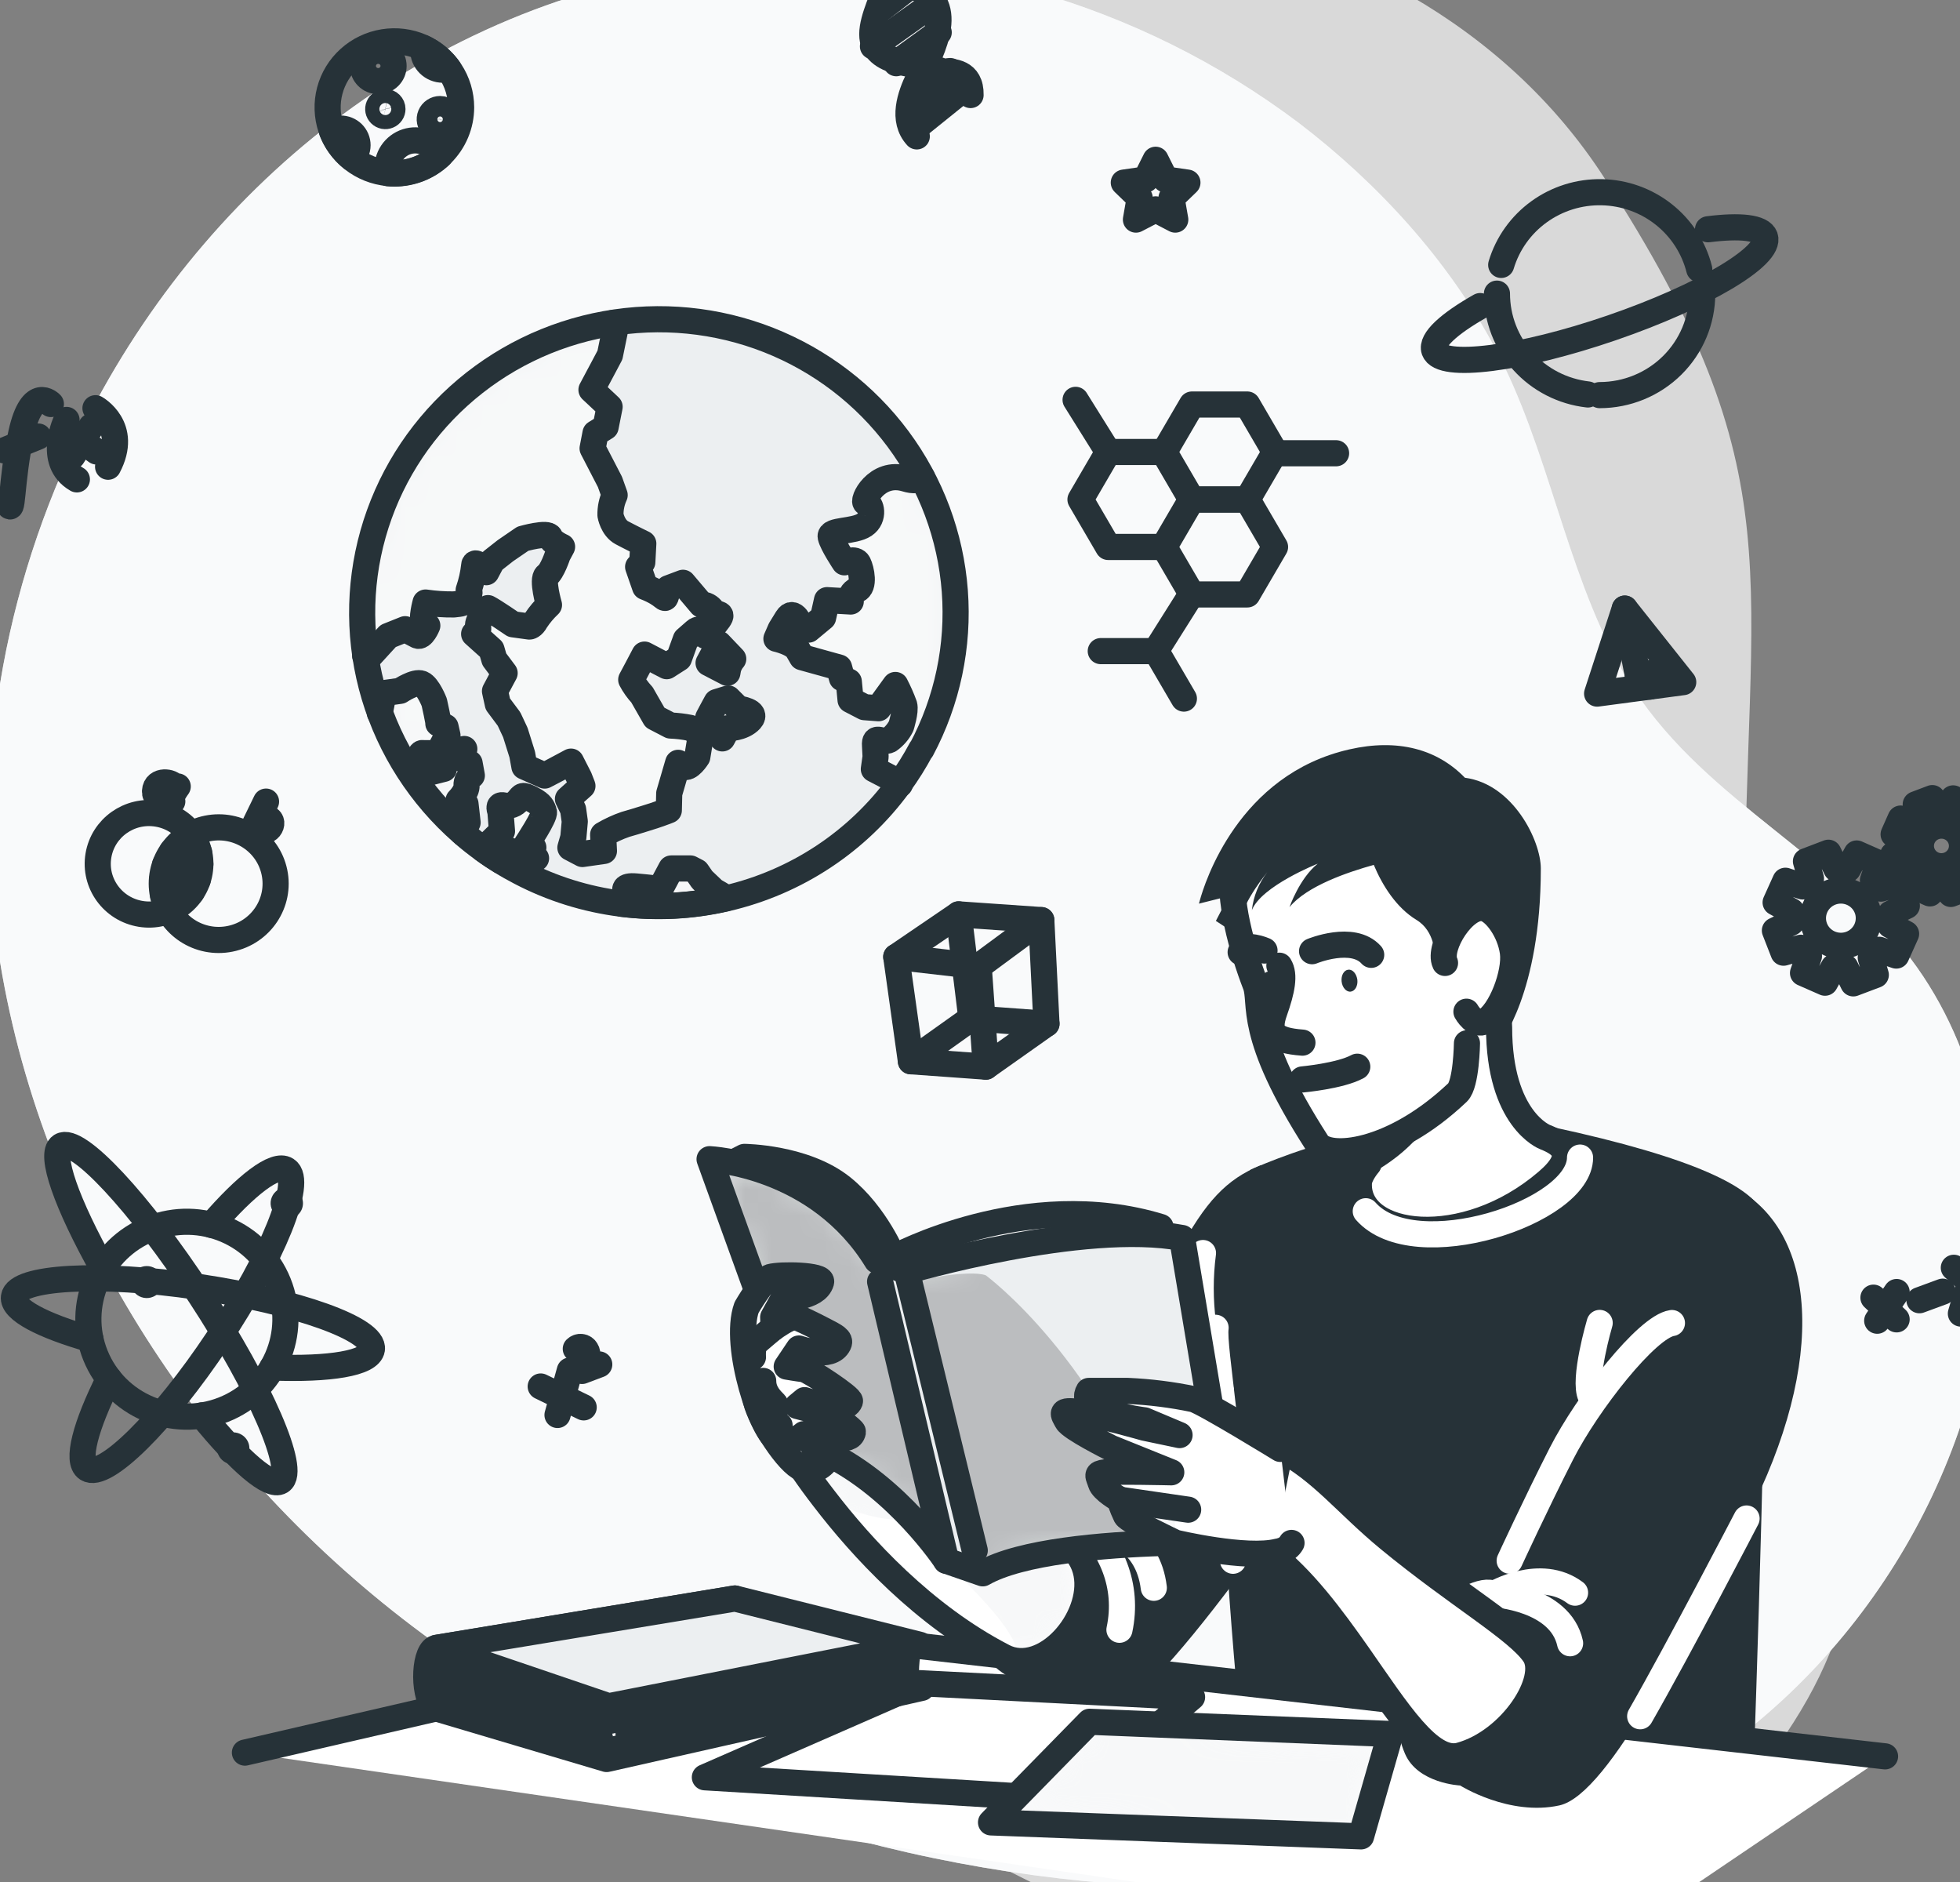 <svg width="75" height="72" viewBox="0 0 75 72" fill="none" xmlns="http://www.w3.org/2000/svg">
<rect x="0" y="0" width="75" height="72" fill="#808080" stroke="none"/>
<g clip-path="url(#clip0_2_2090)">
<path opacity="0.7" d="M4.227 20.742C4.227 20.742 -0.791 33.558 6.261 46.463C13.314 59.368 27.84 66.186 39.466 72.015C51.092 77.844 63.165 75.005 68.901 65.457C74.638 55.91 66.77 49.094 66.759 35.479C66.749 21.863 68.82 18.259 61.359 6.757C53.898 -4.746 35.609 -7.293 21.777 1.239C7.946 9.77 4.227 20.742 4.227 20.742Z" fill="white"/>
<path d="M3.464 15.771C8.272 6.543 17.2 -0.438 28.315 -1.421C35.96 -2.08 43.579 0.1 49.686 4.694C52.721 7.008 55.418 9.953 57.209 13.316C59.264 17.178 59.864 21.632 61.979 25.477C64.608 30.256 69.548 32.228 72.865 36.358C75.596 39.76 76.533 44.318 76.22 48.651C75.648 56.559 70.962 64.067 64.07 68.12C58.244 71.547 51.22 72.492 44.45 72.18C34.01 71.702 23.617 68.296 15.395 61.919C7.172 55.541 1.263 46.112 -0.138 35.872C-1.09 28.914 0.294 21.853 3.464 15.771Z" fill="#ECEFF1"/>
<path opacity="0.7" d="M3.464 15.771C8.272 6.543 17.2 -0.438 28.315 -1.421C35.96 -2.08 43.579 0.1 49.686 4.694C52.721 7.008 55.418 9.953 57.209 13.316C59.264 17.178 59.864 21.632 61.979 25.477C64.608 30.256 69.548 32.228 72.865 36.358C75.596 39.76 76.533 44.318 76.22 48.651C75.648 56.559 70.962 64.067 64.07 68.12C58.244 71.547 51.22 72.492 44.45 72.18C34.01 71.702 23.617 68.296 15.395 61.919C7.172 55.541 1.263 46.112 -0.138 35.872C-1.09 28.914 0.294 21.853 3.464 15.771Z" fill="white"/>
<path d="M0.293 19.143C0.505 19.976 0.401 18.443 0.816 16.571C1.232 14.698 1.947 15.457 1.947 15.457" stroke="#263238" stroke-linecap="round" stroke-linejoin="round"/>
<path d="M0.163 17.23L1.468 16.701" stroke="#263238" stroke-linecap="round" stroke-linejoin="round"/>
<path d="M2.546 16.065C2.546 16.065 1.767 17.667 2.942 18.34" stroke="#263238" stroke-linecap="round" stroke-linejoin="round"/>
<path d="M3.653 15.617C3.653 15.617 4.942 16.329 4.136 17.856" stroke="#263238" stroke-linecap="round" stroke-linejoin="round"/>
<path d="M2.771 16.606L3.695 17.272" stroke="#263238" stroke-linecap="round" stroke-linejoin="round"/>
<path d="M3.495 16.314L2.773 17.451" stroke="#263238" stroke-linecap="round" stroke-linejoin="round"/>
<path d="M7.641 33.361C7.817 32.303 7.092 31.304 6.022 31.13C4.951 30.956 3.941 31.674 3.766 32.732C3.59 33.79 4.315 34.789 5.386 34.963C6.456 35.136 7.466 34.419 7.641 33.361Z" stroke="#263238" stroke-linecap="round" stroke-linejoin="round"/>
<path d="M8.806 35.916C9.985 35.677 10.744 34.538 10.502 33.373C10.261 32.208 9.11 31.457 7.931 31.696C6.753 31.935 5.993 33.073 6.235 34.239C6.477 35.404 7.628 36.155 8.806 35.916Z" stroke="#263238" stroke-linecap="round" stroke-linejoin="round"/>
<path d="M7.493 32.244L6.589 32.563" stroke="#263238" stroke-linecap="round" stroke-linejoin="round"/>
<path d="M7.619 32.612L6.319 33.077" stroke="#263238" stroke-linecap="round" stroke-linejoin="round"/>
<path d="M7.667 33.058L6.216 33.609" stroke="#263238" stroke-linecap="round" stroke-linejoin="round"/>
<path d="M7.565 33.665L6.242 34.263" stroke="#263238" stroke-linecap="round" stroke-linejoin="round"/>
<path d="M7.331 34.131L6.326 34.544" stroke="#263238" stroke-linecap="round" stroke-linejoin="round"/>
<path d="M6.652 30.087C6.596 29.909 5.959 29.798 5.932 30.265C5.905 30.731 6.603 30.343 6.801 30.087C6.801 30.087 6.441 30.566 6.593 30.66" stroke="#263238" stroke-linecap="round" stroke-linejoin="round"/>
<path d="M10.18 30.667L9.615 31.829C9.615 31.829 9.897 31.247 10.2 31.295C10.572 31.361 10.324 31.965 9.874 31.742" stroke="#263238" stroke-linecap="round" stroke-linejoin="round"/>
<path d="M71.688 49.645L72.575 50.475" stroke="#263238" stroke-linecap="round" stroke-linejoin="round"/>
<path d="M72.575 49.429L71.832 50.527" stroke="#263238" stroke-linecap="round" stroke-linejoin="round"/>
<path d="M73.448 49.743L74.337 49.416" stroke="#263238" stroke-linecap="round" stroke-linejoin="round"/>
<path d="M74.764 48.501L75.304 48.973" stroke="#263238" stroke-linecap="round" stroke-linejoin="round"/>
<path d="M75.718 47.933L75.034 50.254" stroke="#263238" stroke-linecap="round" stroke-linejoin="round"/>
<path d="M34.295 36.607L36.683 34.981L39.846 35.2L40.044 39.166L37.722 40.807L34.856 40.601L34.295 36.607Z" stroke="#263238" stroke-linecap="round" stroke-linejoin="round"/>
<path d="M34.856 40.602L37.169 38.955L40.044 39.167" stroke="#263238" stroke-linecap="round" stroke-linejoin="round"/>
<path d="M37.169 38.954L36.683 34.981" stroke="#263238" stroke-linecap="round" stroke-linejoin="round"/>
<path d="M34.295 36.607L37.45 36.969L39.846 35.201" stroke="#263238" stroke-linecap="round" stroke-linejoin="round"/>
<path d="M37.45 36.968L37.722 40.807" stroke="#263238" stroke-linecap="round" stroke-linejoin="round"/>
<path d="M62.173 23.283L61.114 26.535L64.409 26.096L62.173 23.283Z" stroke="#263238" stroke-linecap="round" stroke-linejoin="round"/>
<path d="M62.173 23.283L62.762 26.297" stroke="#263238" stroke-linecap="round" stroke-linejoin="round"/>
<path d="M62.668 25.814L63.053 25.754L63.143 26.265" stroke="#263238" stroke-linecap="round" stroke-linejoin="round"/>
<path d="M20.69 53.043L22.335 53.842" stroke="#263238" stroke-linecap="round" stroke-linejoin="round"/>
<path d="M21.804 52.433L21.333 54.133" stroke="#263238" stroke-linecap="round" stroke-linejoin="round"/>
<path d="M22.033 51.603C22.06 51.576 22.093 51.555 22.13 51.542C22.166 51.529 22.206 51.526 22.244 51.531C22.283 51.535 22.319 51.549 22.352 51.571C22.384 51.593 22.41 51.621 22.429 51.655C22.595 51.911 22.271 52.449 22.271 52.449L22.931 52.2" stroke="#263238" stroke-linecap="round" stroke-linejoin="round"/>
<path d="M33.607 -2.948C35.178 -2.074 33.378 0.062 33.378 1.308C33.378 2.554 35.178 2.376 36.078 2.732C36.438 2.732 37.158 2.732 37.139 3.636" stroke="#263238" stroke-linecap="round" stroke-linejoin="round"/>
<path d="M31.856 -1.814C32.129 -0.342 33.836 -0.864 34.883 -0.527C36.683 0.051 35.684 1.888 35.148 2.999C34.826 3.661 34.505 4.59 35.081 5.218" stroke="#263238" stroke-linecap="round" stroke-linejoin="round"/>
<path d="M33.65 0.387L34.842 -0.538" stroke="#263238" stroke-linecap="round" stroke-linejoin="round"/>
<path d="M33.404 1.773L35.733 0.117" stroke="#263238" stroke-linecap="round" stroke-linejoin="round"/>
<path d="M34.296 2.418L35.92 1.24" stroke="#263238" stroke-linecap="round" stroke-linejoin="round"/>
<path d="M34.987 4.923L37.016 3.289" stroke="#263238" stroke-linecap="round" stroke-linejoin="round"/>
<path d="M35.038 3.638L36.361 2.718" stroke="#263238" stroke-linecap="round" stroke-linejoin="round"/>
<path d="M8.551 53.93C10.484 53.165 11.424 50.996 10.651 49.085C9.878 47.174 7.684 46.244 5.752 47.008C3.819 47.773 2.879 49.942 3.652 51.853C4.425 53.765 6.618 54.694 8.551 53.93Z" stroke="#263238" stroke-linecap="round" stroke-linejoin="round"/>
<path d="M8.099 46.863C9.413 45.338 10.531 44.474 10.961 44.756C11.616 45.181 10.441 48.086 8.337 51.242C6.233 54.398 3.995 56.612 3.34 56.185C2.908 55.906 3.272 54.549 4.172 52.753" stroke="#263238" stroke-linecap="round" stroke-linejoin="round"/>
<path d="M3.462 51.235C1.63 50.713 0.46 50.104 0.534 49.618C0.64 48.849 3.806 48.671 7.588 49.232C11.37 49.793 14.343 50.855 14.23 51.621C14.149 52.155 12.61 52.399 10.423 52.317" stroke="#263238" stroke-linecap="round" stroke-linejoin="round"/>
<path d="M3.943 48.535C2.561 46.068 1.869 44.143 2.337 43.843C2.953 43.449 5.333 46.002 7.653 49.539C9.973 53.075 11.354 56.272 10.74 56.667C10.333 56.927 9.154 55.899 7.73 54.147" stroke="#263238" stroke-linecap="round" stroke-linejoin="round"/>
<path d="M11.492 46.368C11.425 46.469 11.329 46.548 11.216 46.596C11.104 46.643 10.98 46.656 10.859 46.634C10.739 46.611 10.628 46.554 10.541 46.469C10.454 46.385 10.393 46.276 10.368 46.158C10.343 46.039 10.354 45.916 10.4 45.804C10.445 45.692 10.524 45.595 10.625 45.527C10.726 45.459 10.845 45.421 10.967 45.42C11.09 45.419 11.21 45.453 11.312 45.519C11.38 45.563 11.439 45.62 11.485 45.686C11.531 45.753 11.564 45.828 11.58 45.907C11.597 45.986 11.598 46.067 11.583 46.146C11.568 46.225 11.537 46.301 11.492 46.368Z" fill="#263238"/>
<path d="M9.442 55.747C9.375 55.848 9.279 55.927 9.166 55.975C9.054 56.022 8.929 56.035 8.809 56.013C8.689 55.99 8.578 55.933 8.491 55.848C8.403 55.764 8.343 55.655 8.318 55.537C8.293 55.418 8.304 55.295 8.35 55.183C8.395 55.071 8.474 54.974 8.575 54.906C8.675 54.837 8.795 54.8 8.917 54.799C9.039 54.797 9.159 54.832 9.262 54.898C9.33 54.942 9.389 54.999 9.435 55.065C9.481 55.132 9.514 55.207 9.53 55.285C9.547 55.364 9.548 55.446 9.533 55.525C9.518 55.604 9.487 55.68 9.442 55.747Z" fill="#263238"/>
<path d="M6.134 49.384C6.066 49.485 5.971 49.564 5.858 49.611C5.745 49.659 5.621 49.672 5.501 49.65C5.38 49.627 5.27 49.57 5.182 49.485C5.095 49.4 5.035 49.292 5.01 49.174C4.985 49.055 4.996 48.932 5.041 48.82C5.087 48.707 5.165 48.611 5.266 48.543C5.367 48.474 5.486 48.437 5.609 48.436C5.731 48.434 5.851 48.469 5.954 48.535C6.091 48.624 6.187 48.763 6.221 48.922C6.255 49.082 6.223 49.248 6.134 49.384Z" fill="#263238"/>
<path d="M45.609 22.741H47.73L48.79 20.925L47.73 19.11H45.609L44.549 20.925L45.609 22.741Z" stroke="#263238" stroke-linecap="round" stroke-linejoin="round"/>
<path d="M45.302 26.726L44.241 24.91H42.121" stroke="#263238" stroke-linecap="round" stroke-linejoin="round"/>
<path d="M42.405 20.925H44.526L45.586 19.11L44.526 17.292H42.405L41.345 19.11L42.405 20.925Z" stroke="#263238" stroke-linecap="round" stroke-linejoin="round"/>
<path d="M45.609 19.11H47.73L48.79 17.292L47.73 15.476H45.609L44.549 17.292L45.609 19.11Z" stroke="#263238" stroke-linecap="round" stroke-linejoin="round"/>
<path d="M45.586 19.391C45.743 19.391 45.87 19.265 45.87 19.11C45.87 18.954 45.743 18.828 45.586 18.828C45.429 18.828 45.302 18.954 45.302 19.11C45.302 19.265 45.429 19.391 45.586 19.391Z" fill="#263238"/>
<path d="M41.158 15.578C41.315 15.578 41.442 15.452 41.442 15.297C41.442 15.141 41.315 15.015 41.158 15.015C41.001 15.015 40.874 15.141 40.874 15.297C40.874 15.452 41.001 15.578 41.158 15.578Z" fill="#263238"/>
<path d="M45.017 26.727C45.017 26.671 45.034 26.617 45.065 26.57C45.096 26.524 45.141 26.488 45.193 26.467C45.245 26.445 45.302 26.44 45.357 26.451C45.412 26.462 45.463 26.488 45.503 26.528C45.542 26.567 45.57 26.617 45.581 26.672C45.592 26.726 45.586 26.783 45.564 26.834C45.543 26.886 45.506 26.93 45.46 26.96C45.413 26.991 45.358 27.008 45.302 27.008C45.264 27.008 45.227 27 45.193 26.986C45.158 26.972 45.127 26.951 45.1 26.925C45.074 26.899 45.053 26.868 45.039 26.834C45.025 26.8 45.017 26.764 45.017 26.727Z" fill="#263238"/>
<path d="M42.121 25.191C42.278 25.191 42.405 25.066 42.405 24.91C42.405 24.755 42.278 24.629 42.121 24.629C41.964 24.629 41.837 24.755 41.837 24.91C41.837 25.066 41.964 25.191 42.121 25.191Z" fill="#263238"/>
<path d="M50.842 17.344C50.842 17.288 50.859 17.233 50.89 17.186C50.922 17.14 50.967 17.104 51.019 17.082C51.072 17.061 51.129 17.055 51.185 17.066C51.24 17.077 51.291 17.105 51.331 17.144C51.371 17.184 51.398 17.235 51.409 17.29C51.42 17.345 51.414 17.402 51.392 17.453C51.37 17.505 51.333 17.549 51.286 17.58C51.239 17.611 51.183 17.627 51.126 17.627C51.089 17.627 51.052 17.619 51.017 17.605C50.983 17.591 50.951 17.57 50.925 17.544C50.898 17.517 50.877 17.486 50.863 17.452C50.849 17.418 50.842 17.381 50.842 17.344Z" fill="#263238"/>
<path d="M44.22 25.191C44.377 25.191 44.504 25.066 44.504 24.91C44.504 24.755 44.377 24.629 44.22 24.629C44.063 24.629 43.935 24.755 43.935 24.91C43.935 25.066 44.063 25.191 44.22 25.191Z" fill="#263238"/>
<path d="M48.506 17.344C48.506 17.288 48.522 17.233 48.554 17.186C48.585 17.14 48.63 17.104 48.682 17.082C48.734 17.061 48.792 17.055 48.848 17.066C48.903 17.077 48.954 17.104 48.994 17.144C49.034 17.183 49.061 17.234 49.072 17.288C49.084 17.343 49.078 17.4 49.056 17.452C49.035 17.504 48.998 17.548 48.951 17.579C48.904 17.61 48.848 17.627 48.792 17.627C48.716 17.627 48.643 17.597 48.589 17.544C48.536 17.491 48.506 17.419 48.506 17.344Z" fill="#263238"/>
<path d="M45.301 22.743C45.301 22.687 45.318 22.632 45.349 22.585C45.38 22.538 45.425 22.502 45.477 22.48C45.53 22.458 45.587 22.453 45.643 22.463C45.699 22.474 45.75 22.501 45.79 22.541C45.83 22.581 45.858 22.631 45.868 22.686C45.88 22.741 45.874 22.798 45.852 22.85C45.83 22.902 45.793 22.946 45.746 22.977C45.698 23.008 45.643 23.024 45.586 23.024C45.511 23.024 45.439 22.994 45.385 22.941C45.332 22.889 45.302 22.817 45.301 22.743Z" fill="#263238"/>
<path d="M48.792 17.34H51.126" stroke="#263238" stroke-linecap="round" stroke-linejoin="round"/>
<path d="M45.586 22.742L44.22 24.91" stroke="#263238" stroke-linecap="round" stroke-linejoin="round"/>
<path d="M42.405 17.292L41.158 15.297" stroke="#263238" stroke-linecap="round" stroke-linejoin="round"/>
<path d="M57.444 10.135C57.689 9.317 58.199 8.602 58.895 8.1C59.591 7.597 60.435 7.335 61.297 7.354C62.159 7.372 62.991 7.671 63.664 8.204C64.337 8.736 64.814 9.473 65.022 10.3" stroke="#263238" stroke-linecap="round" stroke-linejoin="round"/>
<path d="M60.76 15.091C59.802 14.982 58.918 14.529 58.277 13.818C57.635 13.107 57.281 12.187 57.281 11.233" stroke="#263238" stroke-linecap="round" stroke-linejoin="round"/>
<path d="M65.136 11.233C65.136 12.263 64.722 13.25 63.987 13.978C63.251 14.706 62.253 15.115 61.212 15.116" stroke="#263238" stroke-linecap="round" stroke-linejoin="round"/>
<path d="M65.359 8.771C66.587 8.616 67.409 8.7 67.537 9.063C67.791 9.786 65.165 11.343 61.671 12.543C58.177 13.743 55.14 14.127 54.885 13.403C54.75 13.017 55.437 12.392 56.64 11.71" stroke="#263238" stroke-linecap="round" stroke-linejoin="round"/>
<path d="M44.22 6.112L44.596 6.865L45.437 6.986L44.828 7.574L44.972 8.401L44.22 8.01L43.467 8.401L43.611 7.574L43.003 6.986L43.843 6.865L44.22 6.112Z" stroke="#263238" stroke-linecap="round" stroke-linejoin="round"/>
<path d="M17.645 4.106C17.644 4.776 17.375 5.418 16.896 5.891C16.418 6.365 15.769 6.631 15.092 6.632C15.009 6.632 14.928 6.629 14.849 6.621C14.357 6.575 13.888 6.388 13.501 6.084C13.113 5.779 12.824 5.37 12.667 4.906C12.511 4.442 12.494 3.942 12.619 3.469C12.744 2.995 13.005 2.568 13.371 2.239C13.737 1.909 14.192 1.692 14.681 1.614C15.169 1.535 15.67 1.599 16.123 1.797C16.576 1.994 16.96 2.318 17.23 2.728C17.5 3.138 17.644 3.617 17.645 4.106Z" stroke="#263238" stroke-linecap="round" stroke-linejoin="round"/>
<path d="M17.236 4.562C17.236 4.639 17.213 4.715 17.17 4.78C17.127 4.844 17.065 4.895 16.993 4.925C16.92 4.955 16.841 4.963 16.764 4.948C16.687 4.933 16.616 4.896 16.561 4.841C16.505 4.786 16.467 4.716 16.452 4.64C16.436 4.564 16.444 4.486 16.474 4.414C16.504 4.342 16.555 4.281 16.62 4.238C16.685 4.195 16.762 4.172 16.84 4.172C16.945 4.172 17.045 4.213 17.119 4.286C17.194 4.359 17.235 4.458 17.236 4.562Z" stroke="#263238" stroke-linecap="round" stroke-linejoin="round"/>
<path d="M13.681 5.554C13.681 5.647 13.661 5.739 13.621 5.823C13.581 5.907 13.523 5.981 13.451 6.04C13.115 5.766 12.856 5.411 12.7 5.01C12.799 4.95 12.913 4.918 13.029 4.919C13.114 4.918 13.199 4.933 13.278 4.965C13.357 4.996 13.429 5.043 13.49 5.102C13.55 5.161 13.598 5.232 13.631 5.309C13.664 5.387 13.681 5.47 13.681 5.554Z" stroke="#263238" stroke-linecap="round" stroke-linejoin="round"/>
<path d="M16.84 5.952C16.368 6.394 15.742 6.64 15.092 6.639C15.009 6.639 14.928 6.635 14.849 6.628C14.835 6.56 14.827 6.49 14.828 6.42C14.828 6.183 14.909 5.954 15.057 5.768C15.206 5.583 15.414 5.452 15.646 5.398C15.879 5.344 16.124 5.369 16.341 5.47C16.557 5.57 16.733 5.74 16.84 5.952Z" stroke="#263238" stroke-linecap="round" stroke-linejoin="round"/>
<path d="M14.473 3.104C14.797 3.104 15.06 2.844 15.06 2.523C15.06 2.203 14.797 1.943 14.473 1.943C14.149 1.943 13.886 2.203 13.886 2.523C13.886 2.844 14.149 3.104 14.473 3.104Z" stroke="#263238" stroke-linecap="round" stroke-linejoin="round"/>
<path d="M15.017 4.172C15.017 4.225 15.001 4.277 14.971 4.321C14.941 4.366 14.899 4.4 14.849 4.42C14.799 4.441 14.745 4.446 14.692 4.436C14.639 4.425 14.591 4.4 14.553 4.362C14.515 4.325 14.489 4.277 14.478 4.225C14.468 4.172 14.473 4.118 14.494 4.069C14.514 4.02 14.549 3.978 14.594 3.949C14.639 3.919 14.691 3.903 14.745 3.903C14.78 3.903 14.816 3.91 14.849 3.924C14.882 3.937 14.912 3.957 14.937 3.982C14.962 4.007 14.982 4.037 14.996 4.069C15.01 4.102 15.017 4.137 15.017 4.172Z" stroke="#263238" stroke-linecap="round" stroke-linejoin="round"/>
<path d="M17.164 2.632C17.093 2.655 17.018 2.667 16.943 2.666C16.844 2.666 16.747 2.647 16.656 2.609C16.566 2.572 16.483 2.518 16.414 2.449C16.344 2.38 16.289 2.298 16.252 2.209C16.215 2.119 16.195 2.023 16.196 1.925C16.194 1.895 16.194 1.864 16.196 1.833C16.581 2.015 16.914 2.289 17.164 2.632Z" stroke="#263238" stroke-linecap="round" stroke-linejoin="round"/>
<path d="M75.853 33.415L76.128 32.803L75.682 32.561C75.698 32.453 75.701 32.343 75.691 32.235L76.148 32.014L75.905 31.389L75.416 31.528C75.35 31.441 75.274 31.362 75.189 31.293L75.356 30.816L74.737 30.544L74.49 30.985C74.381 30.972 74.27 30.972 74.161 30.985L73.94 30.533L73.306 30.773L73.448 31.256C73.36 31.322 73.279 31.398 73.209 31.482L72.728 31.316L72.46 31.92L72.906 32.164C72.89 32.272 72.887 32.381 72.897 32.489L72.438 32.708L72.681 33.335L73.171 33.194C73.237 33.282 73.313 33.361 73.398 33.431L73.232 33.906L73.851 34.179L74.096 33.737C74.205 33.754 74.316 33.756 74.426 33.746L74.649 34.2L75.281 33.96L75.14 33.475C75.228 33.41 75.308 33.335 75.378 33.251L75.853 33.415ZM73.97 33.073C73.828 33.011 73.708 32.908 73.625 32.778C73.542 32.648 73.499 32.496 73.504 32.343C73.507 32.189 73.557 32.04 73.647 31.914C73.737 31.788 73.862 31.692 74.007 31.637C74.153 31.581 74.311 31.57 74.463 31.604C74.615 31.637 74.753 31.715 74.86 31.826C74.967 31.938 75.038 32.078 75.065 32.23C75.091 32.382 75.072 32.538 75.009 32.678C74.924 32.866 74.767 33.014 74.572 33.088C74.377 33.162 74.161 33.157 73.97 33.073Z" stroke="#263238" stroke-linecap="round" stroke-linejoin="round"/>
<path d="M72.562 36.557L72.937 35.726L72.332 35.395C72.354 35.249 72.357 35.1 72.343 34.953L72.966 34.654L72.64 33.805L71.976 33.996C71.887 33.877 71.784 33.769 71.668 33.675L71.895 33.027L71.047 32.652L70.714 33.25C70.566 33.229 70.416 33.225 70.267 33.237L69.965 32.623L69.105 32.951L69.297 33.606C69.178 33.695 69.069 33.798 68.973 33.912L68.32 33.695L67.945 34.526L68.55 34.857C68.529 35.003 68.525 35.152 68.54 35.299L67.917 35.598L68.248 36.447L68.912 36.258C69.001 36.377 69.105 36.484 69.22 36.578L68.993 37.225L69.835 37.595L70.168 36.995C70.316 37.017 70.466 37.021 70.615 37.007L70.917 37.621L71.778 37.296L71.585 36.639C71.705 36.55 71.813 36.448 71.909 36.335L72.562 36.557ZM70.007 36.093C69.813 36.007 69.65 35.867 69.537 35.691C69.424 35.514 69.367 35.307 69.373 35.098C69.379 34.889 69.447 34.687 69.569 34.516C69.691 34.345 69.862 34.214 70.06 34.139C70.257 34.065 70.473 34.049 70.679 34.096C70.885 34.142 71.073 34.248 71.218 34.4C71.364 34.552 71.46 34.743 71.496 34.949C71.531 35.156 71.504 35.368 71.418 35.559C71.361 35.685 71.279 35.8 71.177 35.895C71.075 35.991 70.955 36.065 70.824 36.115C70.693 36.164 70.553 36.188 70.413 36.184C70.273 36.18 70.135 36.149 70.007 36.093Z" stroke="#263238" stroke-linecap="round" stroke-linejoin="round"/>
<path d="M35.249 28.667C35.002 29.129 34.724 29.574 34.415 29.998C32.816 32.197 30.466 33.749 27.8 34.368C25.133 34.987 22.33 34.63 19.909 33.364C19.659 33.234 19.414 33.096 19.18 32.95C18.946 32.804 18.717 32.654 18.498 32.494C18.231 32.303 17.976 32.1 17.731 31.889C17.715 31.877 17.701 31.864 17.688 31.85C16.093 30.454 14.927 28.642 14.323 26.622C13.72 24.602 13.703 22.455 14.275 20.426C14.847 18.397 15.985 16.568 17.558 15.148C19.132 13.728 21.077 12.774 23.172 12.396C25.268 12.017 27.428 12.229 29.408 13.007C31.387 13.786 33.105 15.099 34.366 16.797C35.626 18.495 36.378 20.509 36.536 22.61C36.694 24.71 36.251 26.812 35.258 28.676L35.249 28.667Z" fill="#ECEFF1"/>
<mask id="mask0_2_2090" style="mask-type:luminance" maskUnits="userSpaceOnUse" x="13" y="12" width="24" height="23">
<path d="M35.249 28.667C35.002 29.129 34.724 29.574 34.415 29.998C32.816 32.197 30.466 33.749 27.8 34.368C25.133 34.987 22.33 34.63 19.909 33.364C19.659 33.234 19.414 33.096 19.18 32.95C18.946 32.804 18.717 32.654 18.498 32.494C18.231 32.303 17.976 32.1 17.731 31.889C17.715 31.877 17.701 31.864 17.688 31.85C16.093 30.454 14.927 28.642 14.323 26.622C13.72 24.602 13.703 22.455 14.275 20.426C14.847 18.397 15.985 16.568 17.558 15.148C19.132 13.728 21.077 12.774 23.172 12.396C25.268 12.017 27.428 12.229 29.408 13.007C31.387 13.786 33.105 15.099 34.366 16.797C35.626 18.495 36.378 20.509 36.536 22.61C36.694 24.71 36.251 26.812 35.258 28.676L35.249 28.667Z" fill="white"/>
</mask>
<g mask="url(#mask0_2_2090)">
<g opacity="0.6">
<path d="M35.249 28.667C35.002 29.129 34.724 29.574 34.415 29.998L34.196 29.82L33.818 29.623L33.42 29.416L33.486 28.941L33.465 28.512C33.441 28.083 33.755 28.434 34.005 28.304C34.2 28.166 34.358 27.983 34.464 27.77C34.464 27.77 34.644 27.198 34.584 26.969C34.487 26.704 34.373 26.446 34.242 26.196L33.598 27.086L33.058 27.045L32.547 26.778L32.48 26.075L32.218 25.94L32.108 25.536L30.688 25.142L30.526 24.861C30.363 24.58 29.71 24.436 29.71 24.436L29.87 24.069L30.122 23.66C30.376 23.25 30.639 23.93 30.639 23.93L30.939 24.085L31.497 23.622L31.645 22.959L32.554 23.01C32.536 22.92 32.55 22.827 32.593 22.746C32.637 22.665 32.707 22.601 32.792 22.565C33.094 22.448 32.961 21.798 32.846 21.558C32.73 21.317 32.306 21.511 32.306 21.511C32.306 21.511 31.843 20.815 31.78 20.538C31.717 20.26 32.662 20.36 33.067 20.08C33.472 19.801 33.334 19.245 33.136 19.233C32.938 19.221 33.523 17.969 34.648 18.313C34.961 18.409 35.159 18.375 35.281 18.268C36.125 19.875 36.563 21.661 36.557 23.471C36.552 25.282 36.103 27.065 35.249 28.667Z" fill="white"/>
<path d="M27.377 23.852L26.992 24.331C26.992 24.331 26.828 23.945 26.594 24.153L26.234 24.47L25.973 25.192L25.505 25.491L25.219 25.344L24.949 25.201L24.656 25.048L24.375 25.582L24.146 26.009C24.258 26.219 24.396 26.414 24.558 26.588L25.055 27.455L25.66 27.757C25.912 27.767 26.163 27.796 26.411 27.846L26.826 28.062L26.679 28.952C26.679 28.952 26.366 29.456 26.157 29.317L25.946 29.18L25.604 30.351L25.59 30.995C25.59 30.995 25.386 31.079 25.181 31.146C24.976 31.214 25.106 31.178 24.675 31.31C24.245 31.442 24.279 31.437 23.93 31.535C23.633 31.637 23.346 31.77 23.075 31.93L23.106 32.549L22.283 32.668L21.822 32.426L21.936 32.035L21.99 31.422L21.927 30.965L21.729 30.561L22.283 30.064L22.161 29.753L21.846 29.133L21.18 29.489L20.838 29.667L20.064 29.324L19.979 28.859L19.72 28.024L19.479 27.505L19.05 26.931L18.942 26.438L19.184 25.986L19.311 25.748L18.917 25.223L18.809 24.849L18.145 24.253C18.145 24.253 18.338 24.24 18.294 23.975C18.251 23.71 18.674 23.263 18.674 23.263C18.914 23.387 19.632 23.882 19.632 23.882L20.26 23.968C20.26 23.968 20.386 23.968 20.508 23.733C20.651 23.517 20.819 23.318 21.009 23.14C21.009 23.14 20.719 22.145 20.926 22.012C21.133 21.878 21.344 21.227 21.344 21.227L21.509 20.915C21.509 20.915 21.119 20.746 21.045 20.541C20.971 20.337 20.008 20.609 20.008 20.609L19.344 21.064L18.82 21.465L18.593 21.89C18.593 21.89 18.131 21.34 18.129 21.648C18.094 21.964 18.023 22.275 17.92 22.576C17.92 22.576 18.015 22.626 17.889 22.864C17.763 23.103 17.627 23.09 17.349 23.124C16.988 23.128 16.627 23.103 16.269 23.051C16.269 23.051 16.089 23.71 16.214 23.823L16.336 23.934C16.336 23.934 16.143 24.413 15.953 24.313L15.488 24.071L14.838 24.331L14.118 25.118L13.958 25.086C13.517 22.159 14.262 19.178 16.031 16.791C17.8 14.405 20.451 12.805 23.406 12.341C23.448 12.519 23.493 12.686 23.493 12.686L23.313 13.565L23.082 14L22.884 14.372L22.605 14.895L23.32 15.546L23.167 16.317L22.78 16.558L22.668 17.136L23.333 18.419L23.513 18.923C23.401 19.164 23.347 19.427 23.352 19.692C23.352 19.692 23.433 20.173 23.788 20.363C24.143 20.554 24.609 20.778 24.609 20.778L24.571 21.49L24.411 21.668L24.677 22.435C25.489 22.75 25.412 23.014 25.489 22.75L25.568 22.488L26.121 22.291L26.825 23.122C26.907 23.121 26.987 23.14 27.06 23.178C27.132 23.216 27.194 23.272 27.239 23.339C27.444 23.596 27.764 23.373 27.377 23.852Z" fill="white"/>
<path d="M17.837 30.051C17.857 30.304 17.533 30.621 17.533 30.621L17.798 30.758L17.879 31.47L17.679 31.847C16.263 30.611 15.183 29.043 14.538 27.287L14.682 26.532L15.317 26.443C15.317 26.443 15.886 26.07 16.138 26.169C16.39 26.269 16.62 26.881 16.62 26.881C16.62 26.881 16.8 27.707 16.777 27.691H16.766H16.781L17.04 27.826L17.114 28.152L16.754 28.828H16.174C16.174 28.828 16.059 28.768 16.048 29.065C16.057 29.168 16.089 29.268 16.141 29.358C16.193 29.448 16.264 29.526 16.349 29.587L16.975 29.428L17.142 28.788L17.758 28.668C17.758 28.668 17.67 29.062 17.814 29.136L17.96 29.213L18.046 29.683C17.982 29.721 17.928 29.775 17.892 29.839C17.855 29.904 17.836 29.977 17.837 30.051Z" fill="white"/>
<path d="M20.814 31.059C20.759 30.906 20.735 30.773 20.352 30.573C19.968 30.374 19.992 30.445 19.841 30.611C19.776 30.696 19.687 30.76 19.585 30.796C19.483 30.832 19.373 30.837 19.268 30.812C19.016 30.757 19.148 31.038 19.148 31.038L19.209 31.798L18.498 32.492C18.718 32.652 18.945 32.804 19.18 32.948L19.331 32.489L20.512 32.83C20.262 32.757 20.41 32.419 20.41 32.419L20.157 32.287C20.157 32.287 20.87 31.209 20.814 31.059Z" fill="white"/>
<path d="M28.252 27.108L27.865 26.721L27.422 26.858L27.242 27.214L27.107 27.471L27.287 27.827L27.647 28.259L27.852 27.871C27.852 27.871 28.423 27.871 28.722 27.546C29.021 27.22 28.252 27.108 28.252 27.108Z" fill="white"/>
<path d="M27.114 25.365L27.834 25.739L27.863 25.572C27.901 25.438 27.967 25.313 28.058 25.207L27.507 24.63L27.114 25.365Z" fill="white"/>
<path d="M26.87 33.651L26.663 33.35L26.422 33.225H25.685L25.266 34.012C25.266 34.012 24.864 33.959 24.337 33.913C23.81 33.866 23.939 34.082 23.939 34.082L23.802 34.577C25.133 34.739 26.482 34.667 27.788 34.365C27.636 34.26 27.479 34.164 27.316 34.076L26.87 33.651Z" fill="white"/>
</g>
</g>
<path d="M35.249 28.667C35.002 29.129 34.724 29.574 34.415 29.998C32.816 32.197 30.466 33.749 27.8 34.368C25.133 34.987 22.33 34.63 19.909 33.364C19.659 33.234 19.414 33.096 19.18 32.95C18.946 32.804 18.717 32.654 18.498 32.494C18.231 32.303 17.976 32.1 17.731 31.889C17.715 31.877 17.701 31.864 17.688 31.85C16.093 30.454 14.927 28.642 14.323 26.622C13.72 24.602 13.703 22.455 14.275 20.426C14.847 18.397 15.985 16.568 17.558 15.148C19.132 13.728 21.077 12.774 23.172 12.396C25.268 12.017 27.428 12.229 29.408 13.007C31.387 13.786 33.105 15.099 34.366 16.797C35.626 18.495 36.378 20.509 36.536 22.61C36.694 24.71 36.251 26.812 35.258 28.676L35.249 28.667Z" stroke="#263238" stroke-linecap="round" stroke-linejoin="round"/>
<path d="M27.788 34.365C26.482 34.667 25.133 34.739 23.802 34.577L23.939 34.082C23.939 34.082 23.81 33.866 24.337 33.913C24.864 33.959 25.266 34.012 25.266 34.012L25.685 33.225H26.421L26.663 33.35L26.87 33.651L27.316 34.076C27.479 34.164 27.636 34.26 27.788 34.365Z" stroke="#263238" stroke-linecap="round" stroke-linejoin="round"/>
<path d="M35.288 18.27C35.166 18.377 34.968 18.411 34.655 18.314C33.53 17.971 32.947 19.221 33.143 19.235C33.339 19.249 33.477 19.811 33.074 20.082C32.671 20.352 31.724 20.26 31.787 20.539C31.85 20.819 32.313 21.513 32.313 21.513C32.313 21.513 32.727 21.321 32.844 21.559C32.961 21.798 33.094 22.449 32.792 22.567C32.707 22.603 32.637 22.667 32.593 22.748C32.55 22.829 32.536 22.922 32.554 23.012L31.645 22.96L31.497 23.624L30.939 24.087L30.639 23.932C30.639 23.932 30.376 23.252 30.122 23.662L29.87 24.071L29.71 24.438C29.71 24.438 30.363 24.582 30.526 24.863L30.688 25.144L32.108 25.538L32.218 25.942L32.48 26.077L32.547 26.78L33.076 27.054L33.616 27.095L34.261 26.205C34.391 26.455 34.505 26.713 34.602 26.978C34.666 27.207 34.482 27.779 34.482 27.779C34.376 27.991 34.218 28.175 34.023 28.313C33.766 28.443 33.45 28.092 33.483 28.521L33.505 28.95L33.438 29.425L33.836 29.632L34.214 29.829L34.433 30.007" stroke="#263238" stroke-linecap="round" stroke-linejoin="round"/>
<path d="M13.973 25.086L14.133 25.118L14.853 24.331L15.503 24.071L15.967 24.313C16.158 24.413 16.351 23.934 16.351 23.934L16.228 23.823C16.104 23.71 16.284 23.051 16.284 23.051C16.641 23.103 17.003 23.128 17.364 23.124C17.648 23.09 17.783 23.101 17.904 22.864C18.024 22.627 17.934 22.576 17.934 22.576C18.038 22.275 18.108 21.964 18.143 21.648C18.143 21.34 18.608 21.89 18.608 21.89L18.834 21.465L19.342 21.066L20.006 20.611C20.006 20.611 20.969 20.337 21.043 20.543C21.117 20.75 21.508 20.917 21.508 20.917L21.342 21.228C21.342 21.228 21.13 21.876 20.924 22.013C20.719 22.15 21.007 23.142 21.007 23.142C20.818 23.32 20.65 23.518 20.507 23.735C20.381 23.973 20.258 23.97 20.258 23.97L19.63 23.884C19.63 23.884 18.91 23.389 18.672 23.265C18.672 23.265 18.25 23.711 18.293 23.977C18.336 24.242 18.143 24.254 18.143 24.254L18.808 24.851L18.916 25.224L19.31 25.75L19.182 25.988L18.941 26.44L19.049 26.933L19.477 27.506L19.72 28.024L19.983 28.863L20.067 29.327L20.841 29.671L21.183 29.493L21.849 29.137L22.165 29.756L22.287 30.068L21.733 30.564L21.93 30.968L21.994 31.426L21.939 32.038L21.826 32.43L22.287 32.672L23.11 32.554L23.079 31.933C23.35 31.773 23.636 31.641 23.934 31.538C24.283 31.44 24.249 31.445 24.679 31.314C25.109 31.182 24.978 31.218 25.185 31.15C25.392 31.082 25.593 30.999 25.593 30.999L25.608 30.354L25.95 29.183L26.16 29.32C26.369 29.459 26.683 28.955 26.683 28.955L26.83 28.065L26.405 27.846C26.158 27.796 25.907 27.767 25.655 27.757L25.062 27.449L24.566 26.582C24.403 26.408 24.265 26.214 24.154 26.004L24.382 25.577L24.663 25.043L24.956 25.196L25.226 25.338L25.512 25.486L25.98 25.187L26.241 24.464L26.602 24.148C26.835 23.938 26.999 24.326 26.999 24.326L27.384 23.847C27.771 23.368 27.451 23.59 27.253 23.345C27.208 23.277 27.146 23.222 27.074 23.184C27.002 23.146 26.921 23.127 26.839 23.128L26.135 22.296L25.576 22.506L25.496 22.768C25.419 23.031 25.496 22.768 24.684 22.453L24.418 21.686L24.578 21.508L24.616 20.796C24.616 20.796 24.15 20.57 23.795 20.381C23.441 20.192 23.36 19.71 23.36 19.71C23.354 19.445 23.409 19.182 23.52 18.941L23.34 18.437L22.676 17.154L22.787 16.575L23.174 16.335L23.327 15.564L22.633 14.913L22.912 14.389L23.11 14.018L23.34 13.583L23.52 12.704C23.52 12.704 23.475 12.54 23.433 12.359" stroke="#263238" stroke-linecap="round" stroke-linejoin="round"/>
<path d="M17.74 31.887C17.726 31.871 17.71 31.856 17.693 31.844L17.893 31.466L17.812 30.754L17.547 30.617C17.547 30.617 17.871 30.3 17.852 30.048C17.848 29.972 17.865 29.897 17.901 29.831C17.937 29.764 17.99 29.708 18.055 29.669L17.969 29.199L17.823 29.122C17.679 29.047 17.767 28.654 17.767 28.654L17.151 28.773L16.984 29.414L16.358 29.573C16.273 29.512 16.202 29.434 16.15 29.344C16.098 29.254 16.066 29.154 16.057 29.051C16.068 28.754 16.183 28.814 16.183 28.814H16.763L17.123 28.138L17.049 27.812L16.79 27.677" stroke="#263238" stroke-linecap="round" stroke-linejoin="round"/>
<path d="M16.773 27.677C16.802 27.693 16.617 26.867 16.617 26.867C16.617 26.867 16.386 26.264 16.134 26.155C15.882 26.047 15.314 26.429 15.314 26.429L14.678 26.518L14.534 27.273" stroke="#263238" stroke-linecap="round" stroke-linejoin="round"/>
<path d="M19.331 32.489L19.18 32.948C18.94 32.803 18.713 32.651 18.498 32.492L19.209 31.798L19.148 31.038C19.148 31.038 19.016 30.757 19.268 30.812C19.373 30.837 19.483 30.832 19.585 30.796C19.687 30.76 19.776 30.696 19.841 30.611C19.988 30.445 19.97 30.374 20.352 30.573C20.733 30.773 20.759 30.906 20.814 31.059C20.87 31.212 20.157 32.293 20.157 32.293L20.409 32.425C20.409 32.425 20.262 32.763 20.512 32.836L19.331 32.489Z" stroke="#263238" stroke-linecap="round" stroke-linejoin="round"/>
<path d="M27.422 26.859L27.865 26.722L28.252 27.108C28.252 27.108 29.017 27.206 28.718 27.535C28.419 27.864 27.849 27.861 27.849 27.861L27.64 28.249L27.28 27.816L27.1 27.46L27.235 27.204L27.422 26.859Z" stroke="#263238" stroke-linecap="round" stroke-linejoin="round"/>
<path d="M28.058 25.207C27.967 25.313 27.901 25.438 27.863 25.572L27.834 25.739L27.114 25.365L27.507 24.63L28.058 25.207Z" stroke="#263238" stroke-linecap="round" stroke-linejoin="round"/>
<path d="M67.119 67.193C66.155 67.987 58.722 73.031 48.117 72.218C47.546 67.444 45.37 47.832 47.845 44.756C47.845 44.756 53.85 41.924 59.381 43.113C64.913 44.302 67.065 45.441 67.46 46.427C67.758 47.173 67.332 61.061 67.119 67.193Z" fill="#263238"/>
<path d="M59.198 45.208C56.012 47.937 51.908 47.36 51.998 45.265C52.012 44.938 52.367 44.532 52.367 44.532L52.242 44.343L51.702 43.537C51.308 42.934 50.815 42.175 50.471 41.623C50.183 41.154 57.363 36.785 57.363 39.297C57.363 42.836 59.12 43.501 59.12 43.501C59.783 43.765 60.4 44.181 59.198 45.208Z" fill="white" stroke="#263238" stroke-linecap="round" stroke-linejoin="round"/>
<path d="M61.212 50.612C61.212 50.612 60.569 52.791 60.873 53.416" stroke="white" stroke-linecap="round" stroke-linejoin="round"/>
<path d="M60.461 44.286C60.461 46.389 54.12 48.448 52.262 46.339" stroke="white" stroke-linecap="round" stroke-linejoin="round"/>
<path d="M55.245 41.86C55.245 41.86 54.82 43.444 52.84 44.681C52.745 44.521 52.593 44.402 52.413 44.349C52.354 44.339 52.293 44.339 52.233 44.349L51.693 43.542C52.718 42.812 55.245 41.86 55.245 41.86Z" fill="#263238"/>
<path d="M56.134 39.913C56.134 39.913 56.112 41.476 55.774 41.795C53.263 44.176 50.808 44.365 50.403 43.737C47.676 39.507 48.32 38.397 48.043 37.672C47.552 36.401 46.949 34.326 47.215 33.069C47.809 30.262 53.155 28.085 55.97 30.908C57.32 32.259 57.747 35.191 57.462 37.633" fill="white"/>
<path d="M56.134 39.913C56.134 39.913 56.112 41.476 55.774 41.795C53.263 44.176 50.808 44.365 50.403 43.737C47.676 39.507 48.32 38.397 48.043 37.672C47.552 36.401 46.949 34.326 47.215 33.069C47.809 30.262 53.155 28.085 55.97 30.908C57.32 32.259 57.747 35.191 57.462 37.633" stroke="#263238" stroke-linecap="round" stroke-linejoin="round"/>
<path d="M48.387 36.365C48.387 36.365 47.636 36.032 47.474 36.429" stroke="#263238" stroke-linecap="round" stroke-linejoin="round"/>
<path d="M50.207 36.39C50.207 36.39 51.767 35.744 52.469 36.529" stroke="#263238" stroke-linecap="round" stroke-linejoin="round"/>
<path d="M51.94 37.485C51.965 37.716 51.852 37.917 51.684 37.937C51.517 37.957 51.362 37.78 51.337 37.549C51.312 37.318 51.425 37.115 51.593 37.097C51.76 37.079 51.908 37.254 51.94 37.485Z" fill="#263238"/>
<path d="M48.88 37.554C48.907 37.786 48.792 37.989 48.624 38.006C48.457 38.024 48.302 37.852 48.277 37.62C48.252 37.389 48.365 37.186 48.533 37.168C48.7 37.15 48.851 37.323 48.88 37.554Z" fill="#263238"/>
<path d="M48.956 36.945C49.173 37.292 49.055 37.885 48.767 38.699C48.479 39.512 48.732 39.806 49.838 39.888" fill="white"/>
<path d="M48.956 36.945C49.173 37.292 49.055 37.885 48.767 38.699C48.479 39.512 48.732 39.806 49.838 39.888" stroke="#263238" stroke-linecap="round" stroke-linejoin="round"/>
<path d="M49.838 41.296C49.838 41.296 51.278 41.166 51.936 40.809" stroke="#263238" stroke-linecap="round" stroke-linejoin="round"/>
<path d="M58.96 33.225C58.96 32.168 57.905 29.998 56.055 29.754C54.991 28.654 53.475 28.25 51.636 28.669C47.384 29.633 46.09 33.784 45.905 34.471C45.887 34.535 45.878 34.571 45.878 34.571L47.015 34.286L46.526 35.231L47.121 35.621L46.985 35.771L47.676 36.429L47.46 35.226C47.593 34.45 48.497 33.364 48.497 33.364C48.167 33.787 47.961 34.291 47.903 34.822C48.263 33.898 50.423 33.042 50.423 33.042C49.722 33.605 49.343 34.705 49.343 34.705C50.009 33.893 51.569 33.368 52.568 33.088C52.905 33.891 53.439 34.73 54.203 35.194C54.923 35.632 54.897 36.536 54.897 36.536C55.672 37.069 56.243 37.844 56.517 38.736L57.389 39.915C57.389 39.915 58.96 38.008 58.96 33.225Z" fill="#263238"/>
<path d="M55.294 36.839C55.002 36.222 56.06 34.548 56.811 34.755C57.232 34.872 57.783 35.632 57.891 36.43C57.999 37.227 57.428 38.744 56.82 39.073C56.433 39.287 56.114 38.705 56.114 38.705" fill="white"/>
<path d="M55.294 36.839C55.002 36.222 56.06 34.548 56.811 34.755C57.232 34.872 57.783 35.632 57.891 36.43C57.999 37.227 57.428 38.744 56.82 39.073C56.433 39.287 56.114 38.705 56.114 38.705" stroke="#263238" stroke-linecap="round" stroke-linejoin="round"/>
<path d="M9.372 67.05L29.71 62.348L72.132 67.193L61.21 74.58L9.372 67.05Z" fill="white"/>
<path d="M9.372 67.05L29.71 62.348L72.132 67.193" fill="white"/>
<path d="M9.372 67.05L29.71 62.348L72.132 67.193" stroke="#263238" stroke-linecap="round" stroke-linejoin="round"/>
<path d="M26.972 67.994L35.205 64.394L45.615 64.927L40.985 68.841L26.972 67.994Z" fill="white" stroke="#263238" stroke-linecap="round" stroke-linejoin="round"/>
<path d="M48.246 44.578C45.606 45.646 45.037 48.047 40.55 57.537C40.55 57.537 38.557 57.941 37.49 60.335C36.422 62.729 38.21 64.619 40.267 64.555C40.267 64.555 41.093 65.267 42.787 65.194C44.481 65.121 51.967 53.793 51.967 53.793L48.246 44.578Z" fill="#263238"/>
<path d="M41.336 58.094C42.517 59.133 43.196 60.659 42.836 62.35" stroke="white" stroke-linecap="round" stroke-linejoin="round"/>
<path d="M42.476 58.594C42.476 58.594 43.926 58.907 44.151 60.744" stroke="white" stroke-linecap="round" stroke-linejoin="round"/>
<path d="M46.72 53.219C46.035 51.546 45.798 49.727 46.032 47.938" stroke="white" stroke-linecap="round" stroke-linejoin="round"/>
<path d="M46.515 50.798C46.405 51.545 47.186 55.526 47.181 59.71" stroke="white" stroke-linecap="round" stroke-linejoin="round"/>
<path d="M66.254 45.365C69.557 47.006 69.949 52.056 66.833 58.094C64.632 62.355 61.593 68.648 59.671 69.07C57.749 69.491 55.873 68.308 55.873 68.308C55.873 68.308 54.253 68.233 53.763 67.094C52.424 63.98 55.828 60.047 57.16 60.988C57.16 60.988 61.437 51.791 62.216 51.211" fill="#263238"/>
<path d="M53.457 65.202C53.02 63.053 56.44 60.519 57.16 60.989C57.16 60.989 59.7 61.129 60.08 62.866" stroke="white" stroke-linecap="round" stroke-linejoin="round"/>
<path d="M62.762 65.659C64.248 63.065 66.833 58.094 66.833 58.094" stroke="white" stroke-linecap="round" stroke-linejoin="round"/>
<path d="M57.16 60.988C57.16 60.988 58.94 59.934 60.27 60.931" stroke="white" stroke-linecap="round" stroke-linejoin="round"/>
<path d="M57.768 59.708C57.768 59.708 58.751 57.572 59.748 55.614C60.746 53.656 63.028 50.757 63.977 50.616" stroke="white" stroke-linecap="round" stroke-linejoin="round"/>
<path d="M39.009 63.548C38.795 63.537 38.586 63.481 38.397 63.382C35.337 61.803 32.957 59.194 31.524 57.321C30.967 56.605 30.455 55.857 29.989 55.08L30.723 51.969C30.723 51.969 31.415 53.749 34.192 55.498C36.969 57.248 40.269 57.825 41.336 59.593C42.281 61.132 40.616 63.624 39.009 63.548Z" fill="white"/>
<mask id="mask1_2_2090" style="mask-type:luminance" maskUnits="userSpaceOnUse" x="29" y="51" width="13" height="13">
<path d="M39.009 63.548C38.795 63.537 38.586 63.481 38.397 63.382C35.337 61.803 32.957 59.194 31.524 57.321C30.967 56.605 30.455 55.857 29.989 55.08L30.723 51.969C30.723 51.969 31.415 53.749 34.192 55.498C36.969 57.248 40.269 57.825 41.336 59.593C42.281 61.132 40.616 63.624 39.009 63.548Z" fill="white"/>
</mask>
<g mask="url(#mask1_2_2090)">
<path opacity="0.4" d="M39.009 63.548C38.975 63.323 38.914 63.102 38.829 62.891C38.186 61.3 34.298 58.136 34.298 58.136C33.373 58.108 32.356 57.727 31.528 57.321C30.97 56.606 30.456 55.857 29.989 55.08L30.723 51.969C30.723 51.969 31.415 53.749 34.192 55.498C36.969 57.248 40.269 57.825 41.336 59.593C42.281 61.132 40.616 63.624 39.009 63.548Z" fill="#ECEFF1"/>
</g>
<path d="M39.009 63.548C38.795 63.537 38.586 63.481 38.397 63.382C35.337 61.803 32.957 59.194 31.524 57.321C30.967 56.605 30.455 55.857 29.989 55.08L30.723 51.969C30.723 51.969 31.415 53.749 34.192 55.498C36.969 57.248 40.269 57.825 41.336 59.593C42.281 61.132 40.616 63.624 39.009 63.548Z" stroke="#263238" stroke-linecap="round" stroke-linejoin="round"/>
<path d="M32.079 54.892C32.079 54.892 31.699 56.551 30.698 56.179C30.158 55.978 29.118 54.383 28.922 53.578L32.079 54.892Z" fill="white" stroke="#263238" stroke-linecap="round" stroke-linejoin="round"/>
<path d="M27.667 44.676L28.484 44.26C28.484 44.26 30.794 44.279 32.226 45.431C33.528 46.477 34.188 48.117 34.188 48.117C34.188 48.117 39.245 45.356 44.409 46.94L46.515 58.548L36.833 59.174L30.79 53.498L27.667 44.676Z" fill="white" stroke="#263238" stroke-linecap="round" stroke-linejoin="round"/>
<path d="M47.181 59.012C47.181 59.012 46.045 58.978 44.526 59.028C42.229 59.099 39.056 59.356 37.605 60.191L37.536 60.167L36.208 59.708L36.181 59.669C35.936 59.313 33.962 56.51 31.141 55.369L27.152 44.347C27.152 44.347 31.292 44.525 33.555 48.224L34.691 48.63C34.691 48.63 41.45 46.65 45.233 47.362L47.181 59.012Z" fill="#ECEFF1"/>
<mask id="mask2_2_2090" style="mask-type:luminance" maskUnits="userSpaceOnUse" x="27" y="44" width="21" height="17">
<path d="M47.181 59.012C47.181 59.012 46.045 58.978 44.526 59.028C42.229 59.099 39.056 59.356 37.605 60.191L37.536 60.167L36.208 59.708L36.181 59.669C35.936 59.313 33.962 56.51 31.141 55.369L27.152 44.347C27.152 44.347 31.292 44.525 33.555 48.224L34.691 48.63C34.691 48.63 41.45 46.65 45.233 47.362L47.181 59.012Z" fill="white"/>
</mask>
<g mask="url(#mask2_2_2090)">
<path opacity="0.3" d="M36.181 59.671C35.936 59.315 33.962 56.511 31.141 55.37L27.152 44.349C27.152 44.349 31.292 44.527 33.555 48.225L36.181 59.671Z" fill="black" fill-opacity="0.7"/>
<path opacity="0.3" d="M44.526 59.028C42.229 59.099 39.056 59.356 37.605 60.191L37.536 60.167L34.883 49.028C34.883 49.028 37.054 48.546 37.722 48.79C37.72 48.793 42.134 52.013 44.526 59.028Z" fill="black" fill-opacity="0.7"/>
</g>
<path d="M47.181 59.012C47.181 59.012 46.045 58.978 44.526 59.028C42.229 59.099 39.056 59.356 37.605 60.191L37.536 60.167L36.208 59.708L36.181 59.669C35.936 59.313 33.962 56.51 31.141 55.369L27.152 44.347C27.152 44.347 31.292 44.525 33.555 48.224L34.691 48.63C34.691 48.63 41.45 46.65 45.233 47.362L47.181 59.012Z" stroke="#263238" stroke-linecap="round" stroke-linejoin="round"/>
<path d="M34.694 48.631L37.299 59.316" stroke="#263238" stroke-linecap="round" stroke-linejoin="round"/>
<path d="M36.208 59.711L33.677 49.032" stroke="#263238" stroke-linecap="round" stroke-linejoin="round"/>
<path d="M29.778 55.089C29.201 54.931 28.036 51.497 28.569 50.018C28.569 50.018 29.202 48.93 29.469 48.855C29.872 48.74 31.499 48.774 31.42 49.044C31.24 49.671 29.991 49.66 29.991 49.66L29.586 50.393L29.602 50.797C29.602 50.797 30.191 50.374 30.407 50.386C30.518 50.386 31.094 50.671 31.551 50.91C31.942 51.114 32.181 51.227 32.091 51.412C31.802 52.028 30.569 51.59 30.569 51.59L30.104 52.282C30.104 52.282 30.552 52.359 30.749 52.38C30.945 52.401 32.574 53.475 32.525 53.608C32.333 54.131 30.788 53.565 30.788 53.565L30.515 53.791C30.515 53.791 31.652 54.082 31.775 54.124C31.955 54.19 32.648 54.717 32.637 54.778C32.554 55.24 31.598 54.9 31.598 54.9L30.761 54.867C30.634 54.978 30.48 55.056 30.315 55.094" fill="white"/>
<path d="M29.778 55.089C29.201 54.931 28.036 51.497 28.569 50.018C28.569 50.018 29.202 48.93 29.469 48.855C29.872 48.74 31.499 48.774 31.42 49.044C31.24 49.671 29.991 49.66 29.991 49.66L29.586 50.393L29.602 50.797C29.602 50.797 30.191 50.374 30.407 50.386C30.518 50.386 31.094 50.671 31.551 50.91C31.942 51.114 32.181 51.227 32.091 51.412C31.802 52.028 30.569 51.59 30.569 51.59L30.104 52.282C30.104 52.282 30.552 52.359 30.749 52.38C30.945 52.401 32.574 53.475 32.525 53.608C32.333 54.131 30.788 53.565 30.788 53.565L30.515 53.791C30.515 53.791 31.652 54.082 31.775 54.124C31.955 54.19 32.648 54.717 32.637 54.778C32.554 55.24 31.598 54.9 31.598 54.9L30.761 54.867C30.634 54.978 30.48 55.056 30.315 55.094" stroke="#263238" stroke-linecap="round" stroke-linejoin="round"/>
<path d="M29.595 50.798C29.595 50.798 29.055 51.246 28.916 51.376C28.778 51.506 28.812 51.919 28.812 51.919" stroke="#263238" stroke-linecap="round" stroke-linejoin="round"/>
<path d="M29.204 52.83C29.204 53.282 29.51 53.556 29.651 53.703C29.791 53.848 29.426 54.245 29.831 54.53" stroke="#263238" stroke-linecap="round" stroke-linejoin="round"/>
<path d="M55.866 67.161C54.723 67.469 53.481 65.482 51.965 63.314C50.965 61.89 49.845 60.372 48.558 59.398C48.455 59.322 48.351 59.247 48.246 59.175L48.999 55.438C50.561 56.247 51.53 57.545 53.151 58.878C55.761 61.027 58.075 62.346 58.715 63.296C59.356 64.247 57.824 66.632 55.866 67.161Z" fill="white"/>
<mask id="mask3_2_2090" style="mask-type:luminance" maskUnits="userSpaceOnUse" x="48" y="55" width="11" height="13">
<path d="M55.866 67.161C54.723 67.469 53.481 65.482 51.965 63.314C50.965 61.89 49.845 60.372 48.558 59.398C48.455 59.322 48.351 59.247 48.246 59.175L48.999 55.438C50.561 56.247 51.53 57.545 53.151 58.878C55.761 61.027 58.075 62.346 58.715 63.296C59.356 64.247 57.824 66.632 55.866 67.161Z" fill="white"/>
</mask>
<g mask="url(#mask3_2_2090)">
<path opacity="0.4" d="M51.965 63.312C50.965 61.888 49.845 60.37 48.558 59.396C48.727 59.405 48.897 59.379 49.056 59.322C49.056 59.322 51.09 60.954 51.965 63.312Z" fill="#ECEFF1"/>
</g>
<path d="M55.866 67.161C54.723 67.469 53.481 65.482 51.965 63.314C50.965 61.89 49.845 60.372 48.558 59.398C48.455 59.322 48.351 59.247 48.246 59.175L48.999 55.438C50.561 56.247 51.53 57.545 53.151 58.878C55.761 61.027 58.075 62.346 58.715 63.296C59.356 64.247 57.824 66.632 55.866 67.161Z" stroke="#263238" stroke-linecap="round" stroke-linejoin="round"/>
<path d="M49.42 59.028C49.342 59.166 49.213 59.27 49.06 59.317C49.019 59.332 48.978 59.346 48.936 59.358H48.902C47.694 59.669 44.976 59.021 44.976 59.021C44.976 59.021 43.196 58.184 43.088 57.987C43.012 57.83 42.946 57.67 42.888 57.506L42.839 57.366C42.839 57.366 42.198 57.01 42.119 56.732C42.04 56.454 41.905 56.376 42.299 56.326C42.693 56.276 44.819 56.326 44.819 56.326L42.506 55.394C42.506 55.394 40.974 54.63 40.832 54.361C40.69 54.092 40.512 53.914 41.295 54.021C42.078 54.128 43.788 54.619 43.788 54.619L45.136 54.902L43.797 54.338C43.797 54.338 41.162 54.023 41.66 53.213H43.156C44.003 53.25 44.846 53.356 45.676 53.53C46.112 53.661 48.992 55.431 48.992 55.431" fill="white"/>
<mask id="mask4_2_2090" style="mask-type:luminance" maskUnits="userSpaceOnUse" x="40" y="53" width="10" height="7">
<path d="M49.42 59.028C49.342 59.166 49.213 59.27 49.06 59.317C49.019 59.332 48.978 59.346 48.936 59.358H48.902C47.694 59.669 44.976 59.021 44.976 59.021C44.976 59.021 43.196 58.184 43.088 57.987C43.012 57.83 42.946 57.67 42.888 57.506L42.839 57.366C42.839 57.366 42.198 57.01 42.119 56.732C42.04 56.454 41.905 56.376 42.299 56.326C42.693 56.276 44.819 56.326 44.819 56.326L42.506 55.394C42.506 55.394 40.974 54.63 40.832 54.361C40.69 54.092 40.512 53.914 41.295 54.021C42.078 54.128 43.788 54.619 43.788 54.619L45.136 54.902L43.797 54.338C43.797 54.338 41.162 54.023 41.66 53.213H43.156C44.003 53.25 44.846 53.356 45.676 53.53C46.112 53.661 48.992 55.431 48.992 55.431" fill="white"/>
</mask>
<g mask="url(#mask4_2_2090)">
<path opacity="0.4" d="M48.898 59.365C47.69 59.676 44.972 59.029 44.972 59.029C44.972 59.029 43.192 58.192 43.084 57.994C43.009 57.838 42.942 57.677 42.884 57.514L45.069 57.751C44.993 57.887 44.953 58.04 44.953 58.196C44.953 58.351 44.993 58.504 45.069 58.641C45.312 59.073 48.081 59.511 48.898 59.365Z" fill="#ECEFF1"/>
</g>
<path d="M49.42 59.028C49.342 59.166 49.213 59.27 49.06 59.317C49.019 59.332 48.978 59.346 48.936 59.358H48.902C47.694 59.669 44.976 59.021 44.976 59.021C44.976 59.021 43.196 58.184 43.088 57.987C43.012 57.83 42.946 57.67 42.888 57.506L42.839 57.366C42.839 57.366 42.198 57.01 42.119 56.732C42.04 56.454 41.905 56.376 42.299 56.326C42.693 56.276 44.819 56.326 44.819 56.326L42.506 55.394C42.506 55.394 40.974 54.63 40.832 54.361C40.69 54.092 40.512 53.914 41.295 54.021C42.078 54.128 43.788 54.619 43.788 54.619L45.136 54.902L43.797 54.338C43.797 54.338 41.162 54.023 41.66 53.213H43.156C44.003 53.25 44.846 53.356 45.676 53.53C46.112 53.661 48.992 55.431 48.992 55.431" stroke="#263238" stroke-linecap="round" stroke-linejoin="round"/>
<path d="M42.836 57.373L45.465 57.756" stroke="#263238" stroke-linecap="round" stroke-linejoin="round"/>
<path d="M16.62 65.337L23.212 67.295L35.272 64.573C35.272 64.573 27.907 62.505 27.838 62.557C27.77 62.608 16.62 65.337 16.62 65.337Z" fill="#ECEFF1"/>
<mask id="mask5_2_2090" style="mask-type:luminance" maskUnits="userSpaceOnUse" x="16" y="62" width="20" height="6">
<path d="M16.62 65.337L23.212 67.295L35.272 64.573C35.272 64.573 27.907 62.505 27.838 62.557C27.77 62.608 16.62 65.337 16.62 65.337Z" fill="white"/>
</mask>
<g mask="url(#mask5_2_2090)">
<path opacity="0.3" d="M16.62 65.337L23.212 67.295L35.272 64.573C35.272 64.573 27.907 62.505 27.838 62.557C27.77 62.608 16.62 65.337 16.62 65.337Z" fill="black" fill-opacity="0.7"/>
</g>
<path d="M16.62 65.337L23.212 67.295L35.272 64.573C35.272 64.573 27.907 62.505 27.838 62.557C27.77 62.608 16.62 65.337 16.62 65.337Z" stroke="#263238" stroke-linecap="round" stroke-linejoin="round"/>
<path d="M16.716 63.04C16.253 63.072 16.138 64.721 16.62 65.337L27.269 63.151L28.122 61.154L16.716 63.04Z" fill="#ECEFF1"/>
<mask id="mask6_2_2090" style="mask-type:luminance" maskUnits="userSpaceOnUse" x="16" y="61" width="13" height="5">
<path d="M16.716 63.04C16.253 63.072 16.138 64.721 16.62 65.337L27.269 63.151L28.122 61.154L16.716 63.04Z" fill="white"/>
</mask>
<g mask="url(#mask6_2_2090)">
<path opacity="0.3" d="M16.716 63.04C16.253 63.072 16.138 64.721 16.62 65.337L27.269 63.151L28.122 61.154L16.716 63.04Z" fill="black" fill-opacity="0.7"/>
</g>
<path d="M16.716 63.04C16.253 63.072 16.138 64.721 16.62 65.337L27.269 63.151L28.122 61.154L16.716 63.04Z" stroke="#263238" stroke-linecap="round" stroke-linejoin="round"/>
<path d="M34.755 63.017C34.755 63.017 34.597 63.884 34.7 64.418L23.199 66.992L17.137 65.226C17.137 65.226 16.507 64.124 17.056 63.268L28.133 61.408L34.755 63.017Z" fill="white" stroke="#263238" stroke-linecap="round" stroke-linejoin="round"/>
<path d="M16.716 63.04L28.122 61.154L35.205 62.928L23.293 65.276L16.716 63.04Z" fill="#ECEFF1" stroke="#263238" stroke-linecap="round" stroke-linejoin="round"/>
<path d="M17.121 64.094L23.153 65.871L33.026 63.906" stroke="#263238" stroke-linecap="round" stroke-linejoin="round"/>
<path d="M34.667 64.087L24.051 66.326" stroke="#263238" stroke-linecap="round" stroke-linejoin="round"/>
<path d="M17.263 64.794C17.355 64.803 21.81 66.159 21.81 66.159" stroke="#263238" stroke-linecap="round" stroke-linejoin="round"/>
<path d="M33.8 63.676L34.644 63.541" stroke="#263238" stroke-linecap="round" stroke-linejoin="round"/>
<path d="M22.956 66.488L22.508 66.388" stroke="#263238" stroke-linecap="round" stroke-linejoin="round"/>
<path d="M17.056 63.269C17.292 63.538 17.429 63.878 17.443 64.234C17.458 64.589 17.35 64.939 17.137 65.227C16.94 64.94 16.828 64.605 16.813 64.259C16.799 63.913 16.883 63.57 17.056 63.269Z" fill="#263238"/>
<mask id="mask7_2_2090" style="mask-type:luminance" maskUnits="userSpaceOnUse" x="16" y="63" width="2" height="3">
<path d="M17.056 63.269C17.292 63.538 17.429 63.878 17.443 64.234C17.458 64.589 17.35 64.939 17.137 65.227C16.94 64.94 16.828 64.605 16.813 64.259C16.799 63.913 16.883 63.57 17.056 63.269Z" fill="white"/>
</mask>
<g mask="url(#mask7_2_2090)">
<path opacity="0.3" d="M17.056 63.269C17.292 63.538 17.429 63.878 17.443 64.234C17.458 64.589 17.35 64.939 17.137 65.227C16.94 64.94 16.828 64.605 16.813 64.259C16.799 63.913 16.883 63.57 17.056 63.269Z" fill="white" fill-opacity="0.7"/>
</g>
<path d="M17.056 63.269C17.292 63.538 17.429 63.878 17.443 64.234C17.458 64.589 17.35 64.939 17.137 65.227C16.94 64.94 16.828 64.605 16.813 64.259C16.799 63.913 16.883 63.57 17.056 63.269Z" stroke="#263238" stroke-linecap="round" stroke-linejoin="round"/>
<path d="M41.693 65.87L53.204 66.337L52.082 70.254L37.922 69.72L41.693 65.87Z" fill="white"/>
<mask id="mask8_2_2090" style="mask-type:luminance" maskUnits="userSpaceOnUse" x="37" y="65" width="17" height="6">
<path d="M41.693 65.87L53.204 66.337L52.082 70.254L37.922 69.72L41.693 65.87Z" fill="white"/>
</mask>
<g mask="url(#mask8_2_2090)">
<path opacity="0.4" d="M41.693 65.87L53.204 66.337L52.082 70.254L37.922 69.72L41.693 65.87Z" fill="#ECEFF1"/>
</g>
<path d="M41.693 65.87L53.204 66.337L52.082 70.254L37.922 69.72L41.693 65.87Z" stroke="#263238" stroke-linecap="round" stroke-linejoin="round"/>
</g>
<defs>
<clipPath id="clip0_2_2090">
<rect width="75" height="72" fill="white"/>
</clipPath>
</defs>
</svg>
